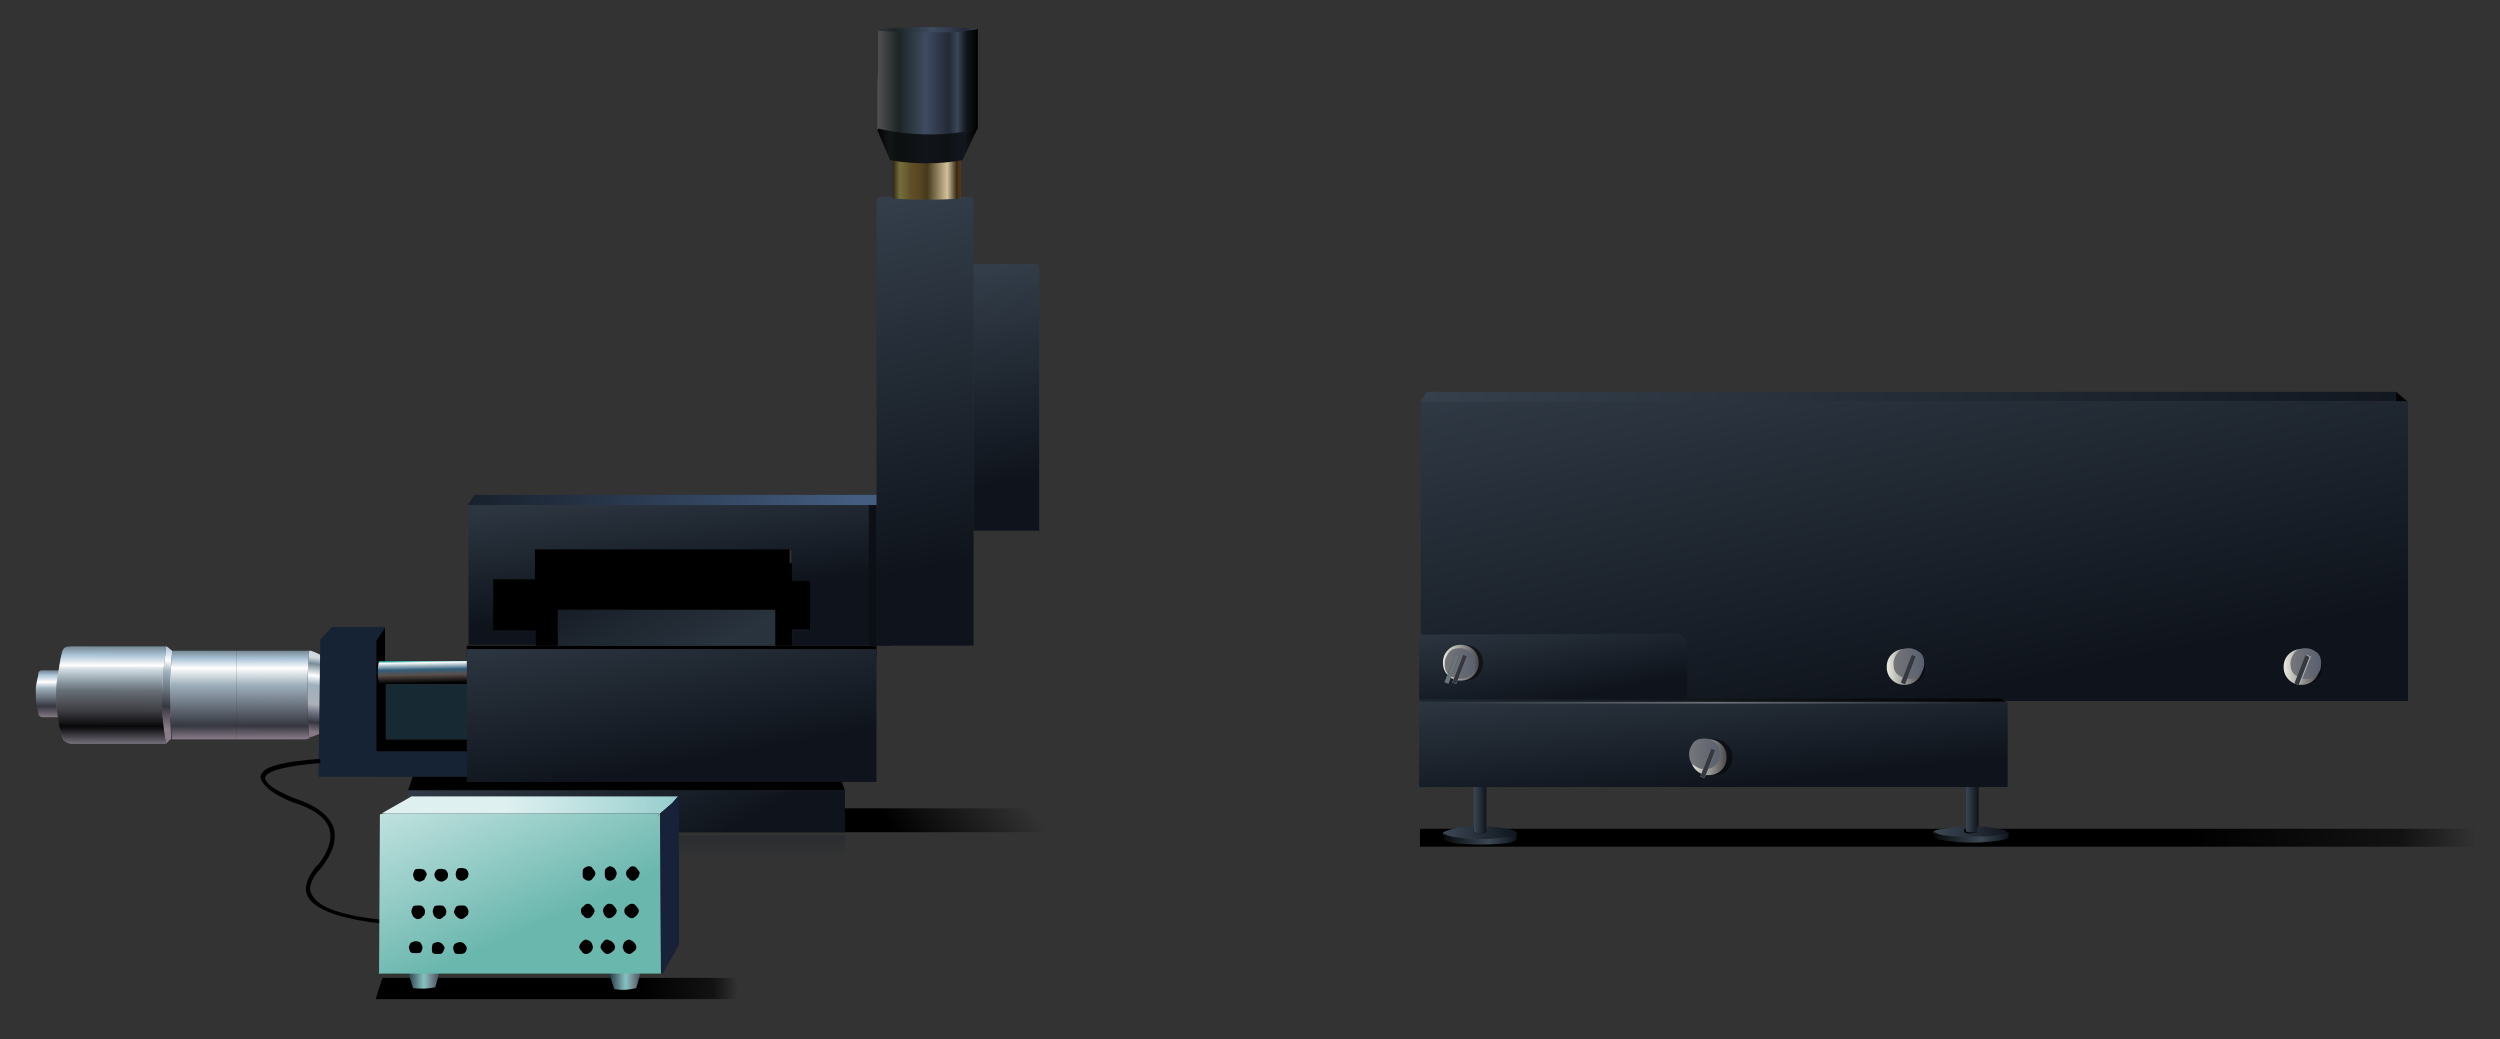<?xml version="1.0" encoding="utf-8"?>
<!-- Generator: Adobe Illustrator 16.0.0, SVG Export Plug-In . SVG Version: 6.00 Build 0)  -->
<!DOCTYPE svg PUBLIC "-//W3C//DTD SVG 1.1//EN" "http://www.w3.org/Graphics/SVG/1.1/DTD/svg11.dtd">
<svg version="1.1" id="Layer_1" xmlns="http://www.w3.org/2000/svg" xmlns:xlink="http://www.w3.org/1999/xlink" x="0px" y="0px"
	 width="293.5px" height="122px" viewBox="0 0 293.5 122" enable-background="new 0 0 293.5 122" xml:space="preserve">
<rect x="0" y="0" width="293.5" height="122" fill="#333333" stroke="none"/>
<g>
	<g>
		<g>
			
				<linearGradient id="SVGID_1_" gradientUnits="userSpaceOnUse" x1="-14.198" y1="112.03" x2="3.281" y2="112.03" gradientTransform="matrix(0.998 -5.721272e-002 0.666 0.964 42.955 -13.329)">
				<stop  offset="0" style="stop-color:#000000"/>
				<stop  offset="1" style="stop-color:#000000;stop-opacity:0"/>
			</linearGradient>
			<path fill-rule="evenodd" clip-rule="evenodd" fill="url(#SVGID_1_)" d="M48.4,95.2c0.1-0.2,0.7-0.3,1.6-0.3h4.4h66.4
				c1.1,0,1.9,0.1,2.5,0.3l4.4,2.2c-0.1,0.2-0.6,0.3-1.5,0.3H53.9h-5.4c-0.9,0-1.3-0.1-1.3-0.3L48.4,95.2z"/>
		</g>
		<g>
			<linearGradient id="SVGID_2_" gradientUnits="userSpaceOnUse" x1="73.503" y1="101.051" x2="73.459" y2="93.551">
				<stop  offset="0" style="stop-color:#1C232C;stop-opacity:0"/>
				<stop  offset="1" style="stop-color:#1C232C"/>
			</linearGradient>
			<rect x="47.8" y="98.1" fill-rule="evenodd" clip-rule="evenodd" fill="url(#SVGID_2_)" width="51.4" height="4.8"/>
		</g>
		<g>
			<path fill-rule="evenodd" clip-rule="evenodd" fill="none" d="M78.6,45.5c0.1-0.2,0.2-0.3,0.4-0.4c2.5-2.4,5.3-4.3,8.2-5.6"/>
		</g>
		<g>
			<g>
				<polygon fill-rule="evenodd" clip-rule="evenodd" points="99.2,92.8 47.9,92.8 49.4,88.4 97.6,88.4 				"/>
				<linearGradient id="SVGID_3_" gradientUnits="userSpaceOnUse" x1="62.788" y1="75.853" x2="77.352" y2="102.034">
					<stop  offset="0" style="stop-color:#3C4855"/>
					<stop  offset="1" style="stop-color:#0F141C"/>
				</linearGradient>
				<rect x="47.9" y="92.8" fill-rule="evenodd" clip-rule="evenodd" fill="url(#SVGID_3_)" width="51.3" height="4.9"/>
			</g>
		</g>
		<g>
			<g>
				
					<linearGradient id="SVGID_4_" gradientUnits="userSpaceOnUse" x1="-47.953" y1="-269.617" x2="-42.403" y2="-269.617" gradientTransform="matrix(1.801802e-004 1 -1 -1.000000e-003 -256.466 126.435)">
					<stop  offset="0" style="stop-color:#758793"/>
					<stop  offset="8.627451e-002" style="stop-color:#A8C1D5"/>
					<stop  offset="0.243" style="stop-color:#FFFFFF"/>
					<stop  offset="0.369" style="stop-color:#9FB1BD"/>
					<stop  offset="0.753" style="stop-color:#363741"/>
					<stop  offset="1" style="stop-color:#8A7D89"/>
				</linearGradient>
				<path fill-rule="evenodd" clip-rule="evenodd" fill="url(#SVGID_4_)" d="M4.5,79.2c0-0.1,0-0.1,0-0.2c0.1-0.2,0.2-0.3,0.4-0.3
					h17.3v5.5H5c-0.3,0-0.5-0.2-0.5-0.5c0-0.2-0.1-0.4-0.2-0.7c-0.1-0.7-0.1-1.5-0.1-2.3C4.3,80.1,4.4,79.6,4.5,79.2z"/>
			</g>
			<g>
				<g>
					<g>
						
							<linearGradient id="SVGID_5_" gradientUnits="userSpaceOnUse" x1="-67.763" y1="-288.19" x2="-57.123" y2="-288.19" gradientTransform="matrix(-8.693378e-002 0.996 -0.997 -7.479550e-002 -272.971 120.913)">
							<stop  offset="0" style="stop-color:#758793"/>
							<stop  offset="8.627451e-002" style="stop-color:#A8C1D5"/>
							<stop  offset="0.243" style="stop-color:#FFFFFF"/>
							<stop  offset="0.369" style="stop-color:#9FB1BD"/>
							<stop  offset="0.753" style="stop-color:#363741"/>
							<stop  offset="1" style="stop-color:#8A7D89"/>
						</linearGradient>
						<path fill-rule="evenodd" clip-rule="evenodd" fill="url(#SVGID_5_)" d="M20.1,86.8H20l-0.5,0.5c-0.1-0.4-0.1-0.8-0.2-1.1
							c-0.4-2.7-0.4-5.8,0.1-9.3c0-0.3,0-0.6,0.1-1h0.1l0.6,0.5v0.2C19.9,80,19.9,83.4,20.1,86.8z"/>
						
							<linearGradient id="SVGID_6_" gradientUnits="userSpaceOnUse" x1="-50.331" y1="-280.323" x2="-39.906" y2="-280.323" gradientTransform="matrix(9.592326e-005 1 -1 -1.000000e-003 -256.482 126.435)">
							<stop  offset="0" style="stop-color:#758793"/>
							<stop  offset="8.627451e-002" style="stop-color:#A8C1D5"/>
							<stop  offset="0.196" style="stop-color:#FFFFFF"/>
							<stop  offset="0.384" style="stop-color:#9FB1BD"/>
							<stop  offset="0.847" style="stop-color:#363741"/>
							<stop  offset="1" style="stop-color:#8A7D89"/>
						</linearGradient>
						<path fill-rule="evenodd" clip-rule="evenodd" fill="url(#SVGID_6_)" d="M27.8,76.4v10.4h-7.6c-0.3-3.4-0.3-6.8,0-10.2v-0.2
							H27.8z"/>
						
							<linearGradient id="SVGID_7_" gradientUnits="userSpaceOnUse" x1="-75.548" y1="-306.21" x2="-66.812" y2="-306.21" gradientTransform="matrix(-9.156772e-002 0.996 -0.994 -0.111 -273.649 118.516)">
							<stop  offset="0" style="stop-color:#D1D9DF"/>
							<stop  offset="8.627451e-002" style="stop-color:#798C99"/>
							<stop  offset="0.243" style="stop-color:#FFFFFF"/>
							<stop  offset="0.369" style="stop-color:#9FB1BD"/>
							<stop  offset="0.627" style="stop-color:#ACB0B9"/>
							<stop  offset="0.753" style="stop-color:#696B7C"/>
							<stop  offset="0.871" style="stop-color:#363741"/>
							<stop  offset="1" style="stop-color:#857985"/>
						</linearGradient>
						<path fill-rule="evenodd" clip-rule="evenodd" fill="url(#SVGID_7_)" d="M36.3,76.4h0.2c0.6,0.2,1,0.4,1.3,0.6
							c0.1,0,0.1,0.1,0.2,0.1h0c0.1,0.1,0.2,0.1,0.3,0.1c-0.2,3-0.2,5.8,0,8.5c-0.6,0.4-1.3,0.7-2,0.9C36,83.3,36,79.9,36.3,76.4z"
							/>
						
							<linearGradient id="SVGID_8_" gradientUnits="userSpaceOnUse" x1="-50.334" y1="-290.886" x2="-39.908" y2="-290.886" gradientTransform="matrix(9.592326e-005 1 -1 -1.000000e-003 -256.482 126.435)">
							<stop  offset="0" style="stop-color:#758793"/>
							<stop  offset="8.627451e-002" style="stop-color:#A8C1D5"/>
							<stop  offset="0.196" style="stop-color:#FFFFFF"/>
							<stop  offset="0.384" style="stop-color:#9FB1BD"/>
							<stop  offset="0.847" style="stop-color:#363741"/>
							<stop  offset="1" style="stop-color:#8A7D89"/>
						</linearGradient>
						<path fill-rule="evenodd" clip-rule="evenodd" fill="url(#SVGID_8_)" d="M36.3,76.4c-0.3,3.6-0.3,7,0,10.3
							c-0.3,0.1-0.5,0.1-0.8,0.1h-3V76.4H36.3z"/>
						
							<linearGradient id="SVGID_9_" gradientUnits="userSpaceOnUse" x1="-50.33" y1="-286.611" x2="-39.905" y2="-286.611" gradientTransform="matrix(9.592326e-005 1 -1 -1.000000e-003 -256.482 126.435)">
							<stop  offset="0" style="stop-color:#758793"/>
							<stop  offset="8.627451e-002" style="stop-color:#A8C1D5"/>
							<stop  offset="0.196" style="stop-color:#FFFFFF"/>
							<stop  offset="0.384" style="stop-color:#9FB1BD"/>
							<stop  offset="0.847" style="stop-color:#363741"/>
							<stop  offset="1" style="stop-color:#8A7D89"/>
						</linearGradient>
						<rect x="27.8" y="76.4" fill-rule="evenodd" clip-rule="evenodd" fill="url(#SVGID_9_)" width="4.8" height="10.4"/>
						
							<linearGradient id="SVGID_10_" gradientUnits="userSpaceOnUse" x1="-50.81" y1="-269.513" x2="-39.41" y2="-269.513" gradientTransform="matrix(8.771930e-005 1 -1 -1.000000e-003 -256.483 126.435)">
							<stop  offset="0" style="stop-color:#758793"/>
							<stop  offset="8.627451e-002" style="stop-color:#A8C1D5"/>
							<stop  offset="0.196" style="stop-color:#FFFFFF"/>
							<stop  offset="0.384" style="stop-color:#9FB1BD"/>
							<stop  offset="0.847" style="stop-color:#363741"/>
							<stop  offset="1" style="stop-color:#8A7D89"/>
						</linearGradient>
						<path fill-rule="evenodd" clip-rule="evenodd" fill="url(#SVGID_10_)" d="M19.5,75.9c-0.1,0.3-0.1,0.6-0.1,1
							c-0.5,3.5-0.5,6.6-0.1,9.3c0,0.4,0.1,0.8,0.2,1.1H8.4c-0.4,0-0.8-0.2-1-0.5C7.2,86.2,7,85.6,6.9,85l-0.1-0.8
							c-0.3-1.7-0.3-3.4,0-5c0.2-1.1,0.3-1.9,0.5-2.5c0-0.5,0.3-0.8,0.8-0.8H19.5z"/>
					</g>
				</g>
				<g>
					
						<linearGradient id="SVGID_11_" gradientUnits="userSpaceOnUse" x1="-50.81" y1="-269.513" x2="-39.41" y2="-269.513" gradientTransform="matrix(8.771930e-005 1 -1 -1.000000e-003 -256.483 126.435)">
						<stop  offset="0" style="stop-color:#758793;stop-opacity:0.78"/>
						<stop  offset="8.627451e-002" style="stop-color:#A8C1D5;stop-opacity:0.753"/>
						<stop  offset="0.196" style="stop-color:#FFFFFF;stop-opacity:0.682"/>
						<stop  offset="0.251" style="stop-color:#9FB1BD;stop-opacity:0.361"/>
						<stop  offset="0.455" style="stop-color:#54585D;stop-opacity:0.667"/>
						<stop  offset="0.659" style="stop-color:#343134;stop-opacity:0.761"/>
						<stop  offset="0.824" style="stop-color:#000000;stop-opacity:0.871"/>
						<stop  offset="1" style="stop-color:#726D78;stop-opacity:0.973"/>
					</linearGradient>
					<path fill-rule="evenodd" clip-rule="evenodd" fill="url(#SVGID_11_)" d="M8.3,75.9h11.2c-0.1,0.3-0.1,0.6-0.1,1
						c-0.5,3.5-0.5,6.6-0.1,9.3c0,0.4,0.1,0.8,0.2,1.1H8.4c-0.6,0-0.9-0.3-1-0.8C7.2,86.1,7,85.6,6.9,85l-0.1-0.8
						c-0.3-1.7-0.3-3.4,0-5C7,78,7.1,77.1,7.3,76.5h1V75.9z"/>
				</g>
			</g>
		</g>
		<g>
			<g>
				<g>
					<path fill-rule="evenodd" clip-rule="evenodd" fill="#162334" d="M45.3,73.6l-1,1.5v3c0,4.8,0,8.1,0,10h12.6v3.1H37.4l0.2-16.1
						l1.4-1.5H45.3z"/>
					<path fill-rule="evenodd" clip-rule="evenodd" d="M45.3,80.3v6.5h11.6v1.4H44.2c0-1.9,0-5.2,0-10v-3l1-1.5h0V80.3z"/>
					<rect x="45.3" y="80.3" fill-rule="evenodd" clip-rule="evenodd" fill="#172933" width="11.6" height="6.5"/>
				</g>
			</g>
			<g>
				
					<linearGradient id="SVGID_12_" gradientUnits="userSpaceOnUse" x1="-44.642" y1="-304.506" x2="-42.017" y2="-304.506" gradientTransform="matrix(1.792427e-002 1 -1 1.792427e-002 -253.057 127.634)">
					<stop  offset="0" style="stop-color:#018786"/>
					<stop  offset="8.627451e-002" style="stop-color:#FCFFFF"/>
					<stop  offset="0.4" style="stop-color:#315E7B"/>
					<stop  offset="0.635" style="stop-color:#5A4F4B"/>
					<stop  offset="1" style="stop-color:#000000"/>
				</linearGradient>
				<path fill-rule="evenodd" clip-rule="evenodd" fill="url(#SVGID_12_)" d="M44.5,77.6h12.4v2.7H44.5
					C44.3,79.3,44.3,78.4,44.5,77.6z"/>
			</g>
		</g>
		<g>
			<g>
				<rect x="54.8" y="75.8" fill-rule="evenodd" clip-rule="evenodd" width="48.1" height="1.3"/>
			</g>
			<g>
				
					<linearGradient id="SVGID_13_" gradientUnits="userSpaceOnUse" x1="-18.212" y1="-301.403" x2="9.436" y2="-301.403" gradientTransform="matrix(0.194 0.981 -0.984 0.18 -218.383 134.605)">
					<stop  offset="0" style="stop-color:#3C4855"/>
					<stop  offset="1" style="stop-color:#0F141C"/>
				</linearGradient>
				<rect x="54.8" y="76.2" fill-rule="evenodd" clip-rule="evenodd" fill="url(#SVGID_13_)" width="48.1" height="15.6"/>
			</g>
		</g>
		<g>
			<g>
				<linearGradient id="SVGID_14_" gradientUnits="userSpaceOnUse" x1="-26.6" y1="58.7" x2="100.5" y2="58.7">
					<stop  offset="0" style="stop-color:#000000"/>
					<stop  offset="0.455" style="stop-color:#000000"/>
					<stop  offset="1" style="stop-color:#445D80"/>
				</linearGradient>
				<path fill-rule="evenodd" clip-rule="evenodd" fill="url(#SVGID_14_)" d="M104.6,59.3h-0.1H54.9l0.8-1.2h0.1h2.2h39.8h1.1h1.3
					h0.7h0.7h1.9h0.6h0h0.1C104.2,58.4,104.4,58.8,104.6,59.3z"/>
				<linearGradient id="SVGID_15_" gradientUnits="userSpaceOnUse" x1="77.36" y1="49.872" x2="80.1" y2="70.142">
					<stop  offset="0" style="stop-color:#3C4855"/>
					<stop  offset="1" style="stop-color:#0F141C"/>
				</linearGradient>
				<path fill-rule="evenodd" clip-rule="evenodd" fill="url(#SVGID_15_)" d="M104.6,59.3v16.5H93v-1.9h2V74h0.1v-5.7H93v-2.1h-0.1
					v-1.6H62.9V68H58v5.8c0,0.1,0,0.1,0.1,0.1h4.9c0,0.6,0,1.3,0,1.8h-8v-1.7V59.3h49.6H104.6z"/>
				<path fill-rule="evenodd" clip-rule="evenodd" d="M93,75.8h-2c0-0.4,0-0.9,0-1.3v-2.9H65.5v4.2h-2.6c0-0.6,0-1.2,0-1.8H58
					c-0.1,0-0.1,0-0.1-0.1V68h4.9v-3.5h29.9v1.6H93v2.1h2.1V74H95v-0.1h-2V75.8z"/>
				<linearGradient id="SVGID_16_" gradientUnits="userSpaceOnUse" x1="80.346" y1="77.76" x2="72.39" y2="62.163">
					<stop  offset="0" style="stop-color:#29333D"/>
					<stop  offset="1" style="stop-color:#0F141C"/>
				</linearGradient>
				<path fill-rule="evenodd" clip-rule="evenodd" fill="url(#SVGID_16_)" d="M91,75.8H65.5v-4.2H91v2.9C91,74.9,91,75.4,91,75.8z"
					/>
				<line fill-rule="evenodd" clip-rule="evenodd" fill="none" x1="54.9" y1="74.1" x2="54.4" y2="74.1"/>
				<line fill-rule="evenodd" clip-rule="evenodd" fill="none" x1="104.5" y1="59.3" x2="104.6" y2="59.3"/>
			</g>
		</g>
		<g>
			<rect x="102" y="59.3" fill-rule="evenodd" clip-rule="evenodd" fill="#0C1016" width="0.9" height="16.6"/>
		</g>
		<g>
			<g>
				
					<linearGradient id="SVGID_17_" gradientUnits="userSpaceOnUse" x1="-52.881" y1="-323.705" x2="0.578" y2="-323.705" gradientTransform="matrix(0.267 0.964 -0.98 0.21 -204.121 133.214)">
					<stop  offset="0" style="stop-color:#3C4855"/>
					<stop  offset="1" style="stop-color:#0F141C"/>
				</linearGradient>
				<polygon fill-rule="evenodd" clip-rule="evenodd" fill="url(#SVGID_17_)" points="103.2,23.1 114.1,23.1 114.3,23.5 114.3,75.8 
					102.9,75.8 102.9,23.5 				"/>
			</g>
			<g>
				
					<linearGradient id="SVGID_18_" gradientUnits="userSpaceOnUse" x1="-44.688" y1="-327.991" x2="-12.693" y2="-327.991" gradientTransform="matrix(0.295 0.956 -0.988 0.189 -199.329 130.255)">
					<stop  offset="0" style="stop-color:#3C4855"/>
					<stop  offset="1" style="stop-color:#0F141C"/>
				</linearGradient>
				<polygon fill-rule="evenodd" clip-rule="evenodd" fill="url(#SVGID_18_)" points="122,62.3 114.3,62.3 114.3,31 121.8,31 
					122,31.3 				"/>
			</g>
		</g>
		<g>
			<g>
				<linearGradient id="SVGID_19_" gradientUnits="userSpaceOnUse" x1="104.838" y1="20.737" x2="112.763" y2="20.737">
					<stop  offset="0" style="stop-color:#2E2816"/>
					<stop  offset="9.803922e-002" style="stop-color:#756D39"/>
					<stop  offset="0.212" style="stop-color:#675C2F"/>
					<stop  offset="0.259" style="stop-color:#614F27"/>
					<stop  offset="0.408" style="stop-color:#554622"/>
					<stop  offset="0.506" style="stop-color:#45391C"/>
					<stop  offset="0.804" style="stop-color:#D2C098"/>
					<stop  offset="0.941" style="stop-color:#352C16"/>
					<stop  offset="1" style="stop-color:#5C3816"/>
				</linearGradient>
				<path fill-rule="evenodd" clip-rule="evenodd" fill="url(#SVGID_19_)" d="M112.8,23.3c-2.7,0.2-5.4,0.2-8,0v-5.1h8V23.3z"/>
			</g>
			<g>
				<g>
					<linearGradient id="SVGID_20_" gradientUnits="userSpaceOnUse" x1="103.037" y1="9.562" x2="114.762" y2="9.562">
						<stop  offset="0" style="stop-color:#515151"/>
						<stop  offset="0.212" style="stop-color:#1C2524"/>
						<stop  offset="0.478" style="stop-color:#3F4B61"/>
						<stop  offset="0.714" style="stop-color:#232A36"/>
						<stop  offset="0.8" style="stop-color:#394657"/>
						<stop  offset="0.886" style="stop-color:#13161D"/>
						<stop  offset="1" style="stop-color:#000000"/>
					</linearGradient>
					<path fill-rule="evenodd" clip-rule="evenodd" fill="url(#SVGID_20_)" d="M114.8,3.4v4.1V8V15l0,0.2c-3.7,0.8-7.6,0.8-11.6,0
						H103v-1.1V10l0.1-2V7.5V3.4c0,0,0.1,0,0.2,0.1c0.2,0.1,0.7,0.1,1.5,0.1c1.2,0.1,2.6,0.1,4.3,0.1c1.6,0,3,0,4.1-0.1
						C113.9,3.5,114.5,3.4,114.8,3.4z"/>
					
						<linearGradient id="SVGID_21_" gradientUnits="userSpaceOnUse" x1="37.26" y1="140.275" x2="52.232" y2="140.275" gradientTransform="matrix(0.875 -0.484 0.46 0.889 5.926 -99.972)">
						<stop  offset="0" style="stop-color:#000000"/>
						<stop  offset="0.129" style="stop-color:#2C2F34"/>
						<stop  offset="0.212" style="stop-color:#1C2524"/>
						<stop  offset="0.478" style="stop-color:#3F4B61"/>
						<stop  offset="0.714" style="stop-color:#232A36"/>
						<stop  offset="0.8" style="stop-color:#394657"/>
						<stop  offset="0.886" style="stop-color:#13161D"/>
						<stop  offset="1" style="stop-color:#000000"/>
					</linearGradient>
					<path fill-rule="evenodd" clip-rule="evenodd" fill="url(#SVGID_21_)" d="M103.1,3.4c4.4-0.3,8.3-0.3,11.7,0
						c-0.3,0.1-0.8,0.1-1.7,0.3c-1.1,0.1-2.5,0.1-4.1,0.1c-1.7,0-3.1,0-4.3-0.1c-0.8,0-1.3-0.1-1.5-0.1
						C103.2,3.4,103.1,3.4,103.1,3.4z"/>
					<linearGradient id="SVGID_22_" gradientUnits="userSpaceOnUse" x1="102.963" y1="17.225" x2="114.638" y2="17.225">
						<stop  offset="0" style="stop-color:#000000"/>
						<stop  offset="0.129" style="stop-color:#131517"/>
						<stop  offset="0.212" style="stop-color:#0B0F0E"/>
						<stop  offset="0.478" style="stop-color:#11151A"/>
						<stop  offset="0.714" style="stop-color:#0E1114"/>
						<stop  offset="0.8" style="stop-color:#11151A"/>
						<stop  offset="0.886" style="stop-color:#13161D"/>
						<stop  offset="1" style="stop-color:#000000"/>
					</linearGradient>
					<path fill-rule="evenodd" clip-rule="evenodd" fill="url(#SVGID_22_)" d="M114.7,15.2l-1.7,3.6c-2.8,0.5-5.7,0.5-8.5,0
						l-1.5-3.5l0.1-0.2C107.1,16,111,16,114.7,15.2z"/>
				</g>
			</g>
		</g>
	</g>
	<g>
		<g>
			<linearGradient id="SVGID_23_" gradientUnits="userSpaceOnUse" x1="75.225" y1="116.05" x2="86.475" y2="116.05">
				<stop  offset="0" style="stop-color:#000000"/>
				<stop  offset="0.757" style="stop-color:#000000;stop-opacity:0.643"/>
				<stop  offset="1" style="stop-color:#000000;stop-opacity:4.705882e-002"/>
			</linearGradient>
			<polygon fill-rule="evenodd" clip-rule="evenodd" fill="url(#SVGID_23_)" points="44.9,114.8 86.5,114.8 86.5,117.3 44.1,117.3 
							"/>
		</g>
		<g>
			<g>
				<linearGradient id="SVGID_24_" gradientUnits="userSpaceOnUse" x1="47.913" y1="114.89" x2="51.588" y2="114.89">
					<stop  offset="0" style="stop-color:#283E4B"/>
					<stop  offset="0.369" style="stop-color:#739EA2"/>
					<stop  offset="0.502" style="stop-color:#80C4C2"/>
					<stop  offset="0.596" style="stop-color:#84ABAE"/>
					<stop  offset="1" style="stop-color:#494B58"/>
				</linearGradient>
				<path fill-rule="evenodd" clip-rule="evenodd" fill="url(#SVGID_24_)" d="M47.8,113.8h3.9l-0.6,2.1c-0.9,0.2-1.7,0.2-2.6,0.1
					L47.8,113.8z"/>
				<linearGradient id="SVGID_25_" gradientUnits="userSpaceOnUse" x1="71.612" y1="115.052" x2="75.287" y2="115.052">
					<stop  offset="0" style="stop-color:#283E4B"/>
					<stop  offset="0.369" style="stop-color:#739EA2"/>
					<stop  offset="0.502" style="stop-color:#80C4C2"/>
					<stop  offset="0.596" style="stop-color:#84ABAE"/>
					<stop  offset="1" style="stop-color:#494B58"/>
				</linearGradient>
				<path fill-rule="evenodd" clip-rule="evenodd" fill="url(#SVGID_25_)" d="M71.4,113.9h3.9l-0.6,2.1c-0.8,0.2-1.7,0.3-2.6,0.1
					L71.4,113.9z"/>
			</g>
		</g>
		<g>
			<path fill-rule="evenodd" clip-rule="evenodd" d="M37.6,89.6c0,0-0.1,0-0.2,0c-3.6,0.3-5.7,0.8-6.2,1.5c-0.2,0.3,0,0.6,0.4,1
				c0.5,0.5,1.5,1,2.9,1.6c2.5,0.8,4,1.9,4.6,3.3c0.5,1.3,0.1,3-1.4,4.9c-0.9,0.9-1.3,1.8-1.3,2.5c0.1,0.7,0.6,1.3,1.5,1.9
				c2,1.1,5.8,1.8,11.6,2c0,0,0.1,0.1,0.1,0.2c0.1,0,0.1,0,0.1,0.1c0,0.1,0,0.1-0.1,0.1c-0.1,0.1-0.1,0.1-0.1,0.1
				c-5.9-0.3-9.8-1-11.9-2.2c-1.1-0.6-1.6-1.3-1.7-2.1c0-0.9,0.4-1.8,1.3-2.9h0.1c1.3-1.7,1.8-3.2,1.3-4.5c-0.5-1.2-1.9-2.2-4.2-2.9
				c-1.5-0.6-2.5-1.2-3.1-1.8c-0.7-0.7-0.9-1.2-0.5-1.7c0.5-0.8,2.8-1.3,6.6-1.6c0.1,0,0.1,0,0.2,0c0,0,0,0,0,0.1
				C37.6,89.5,37.6,89.5,37.6,89.6z"/>
		</g>
		<g>
			<g>
				<linearGradient id="SVGID_26_" gradientUnits="userSpaceOnUse" x1="52.062" y1="84.773" x2="62.75" y2="108.743">
					<stop  offset="0" style="stop-color:#DEF0F0"/>
					<stop  offset="1" style="stop-color:#6AB7AE"/>
				</linearGradient>
				<polygon fill-rule="evenodd" clip-rule="evenodd" fill="url(#SVGID_26_)" points="77.5,95.5 77.6,114.3 44.5,114.3 44.6,95.7 
					44.6,95.6 45.3,95.5 45.6,95.5 77.4,95.5 77.4,95.5 77.2,95.9 				"/>
				<linearGradient id="SVGID_27_" gradientUnits="userSpaceOnUse" x1="59.45" y1="94.7" x2="79.55" y2="94.7">
					<stop  offset="0" style="stop-color:#DEF0F0"/>
					<stop  offset="1" style="stop-color:#97CECD"/>
				</linearGradient>
				<polygon fill-rule="evenodd" clip-rule="evenodd" fill="url(#SVGID_27_)" points="79.6,93.5 78.9,94.3 77.5,95.5 77.2,95.9 
					77.4,95.5 77.4,95.5 45.6,95.5 45.3,95.5 45.5,95.5 44.8,95.5 48.3,93.5 69.4,93.5 				"/>
				<polygon fill-rule="evenodd" clip-rule="evenodd" fill="#172238" points="77.6,114.3 77.5,95.5 78.9,94.3 79.6,93.5 79.7,93.5 
					79.7,94.3 79.7,94.4 79.7,111 77.8,114.3 				"/>
			</g>
		</g>
		<g>
			<path fill-rule="evenodd" clip-rule="evenodd" d="M49.8,103.3c-0.2,0.1-0.4,0.2-0.5,0.2c-0.2,0-0.4-0.1-0.6-0.2
				c-0.1-0.2-0.2-0.4-0.2-0.6c0-0.2,0.1-0.4,0.2-0.6c0.2-0.1,0.4-0.1,0.6-0.1c0.2,0,0.4,0.1,0.5,0.1c0.2,0.2,0.3,0.4,0.3,0.6
				C50,102.9,49.9,103.1,49.8,103.3z M51.8,103.5c-0.2,0-0.4-0.1-0.5-0.2c-0.2-0.2-0.3-0.4-0.3-0.6c0-0.2,0.1-0.4,0.3-0.6
				c0.2-0.1,0.3-0.1,0.5-0.1c0.2,0,0.4,0.1,0.5,0.1c0.2,0.2,0.3,0.4,0.3,0.6c0,0.3-0.1,0.5-0.3,0.6C52.2,103.4,52,103.5,51.8,103.5z
				 M53.5,102.6c0-0.2,0.1-0.4,0.2-0.6c0.2-0.1,0.4-0.1,0.5-0.1c0.2,0,0.4,0.1,0.5,0.1c0.2,0.2,0.3,0.4,0.3,0.6
				c0,0.3-0.1,0.5-0.3,0.6c-0.1,0.1-0.3,0.2-0.5,0.2c-0.2,0-0.4-0.1-0.5-0.2C53.6,103.1,53.5,102.9,53.5,102.6z M53.6,106.4
				c0.2-0.1,0.4-0.1,0.6-0.1c0.2,0,0.4,0,0.5,0.1c0.2,0.2,0.3,0.4,0.3,0.6c0,0.3-0.1,0.5-0.3,0.6c-0.2,0.2-0.4,0.3-0.5,0.3
				c-0.2,0-0.4-0.1-0.6-0.3c-0.2-0.2-0.3-0.4-0.3-0.6C53.4,106.8,53.4,106.6,53.6,106.4z M51.6,106.3c0.2,0,0.4,0,0.5,0.1
				c0.2,0.2,0.3,0.4,0.3,0.6c0,0.3-0.1,0.5-0.3,0.6c-0.2,0.2-0.4,0.3-0.5,0.3c-0.2,0-0.4-0.1-0.6-0.3c-0.1-0.2-0.2-0.4-0.2-0.6
				c0-0.2,0.1-0.4,0.2-0.6C51.2,106.3,51.4,106.3,51.6,106.3z M53.4,111.9c-0.1-0.2-0.2-0.4-0.2-0.6c0-0.2,0.1-0.4,0.2-0.5
				c0.2-0.1,0.4-0.2,0.6-0.2c0.2,0,0.4,0.1,0.5,0.2c0.2,0.2,0.3,0.4,0.3,0.5c0,0.2-0.1,0.5-0.3,0.6c-0.2,0.1-0.4,0.1-0.5,0.1
				C53.7,112,53.5,112,53.4,111.9z M51.9,111.9c-0.1,0.1-0.3,0.1-0.5,0.1c-0.2,0-0.4,0-0.6-0.1c-0.1-0.2-0.1-0.4-0.1-0.6
				c0-0.2,0.1-0.4,0.1-0.5c0.2-0.1,0.4-0.2,0.6-0.2c0.2,0,0.4,0.1,0.5,0.2c0.2,0.2,0.3,0.4,0.3,0.5
				C52.1,111.5,52.1,111.7,51.9,111.9z M48.5,106.4c0.2-0.1,0.4-0.1,0.5-0.1c0.3,0,0.5,0,0.6,0.1c0.2,0.2,0.3,0.4,0.3,0.6
				c0,0.3-0.1,0.5-0.3,0.6c-0.1,0.2-0.3,0.3-0.6,0.3c-0.1,0-0.3-0.1-0.5-0.3c-0.1-0.2-0.2-0.4-0.2-0.6
				C48.3,106.8,48.4,106.6,48.5,106.4z M48.2,110.7c0.2-0.1,0.4-0.2,0.6-0.2c0.3,0,0.5,0.1,0.6,0.2c0.1,0.2,0.2,0.4,0.2,0.5
				c0,0.2-0.1,0.5-0.2,0.6c-0.1,0.1-0.3,0.1-0.6,0.1c-0.2,0-0.4,0-0.6-0.1c-0.1-0.2-0.2-0.4-0.2-0.6C48,111.1,48.1,110.9,48.2,110.7
				z M68.5,103.1c-0.1-0.1-0.1-0.3-0.1-0.6c0-0.2,0-0.4,0.1-0.5c0.2-0.2,0.4-0.3,0.6-0.3c0.3,0,0.4,0.1,0.5,0.3
				c0.2,0.2,0.3,0.4,0.3,0.5c0,0.2-0.1,0.4-0.3,0.6c-0.1,0.2-0.3,0.3-0.5,0.3C68.9,103.4,68.7,103.3,68.5,103.1z M71,102.5
				c0-0.2,0-0.4,0.1-0.5c0.2-0.2,0.4-0.3,0.5-0.3c0.2,0,0.4,0.1,0.6,0.3c0.1,0.2,0.2,0.4,0.2,0.5c0,0.2-0.1,0.4-0.2,0.6
				c-0.2,0.2-0.4,0.3-0.6,0.3c-0.2,0-0.4-0.1-0.5-0.3C71,103,71,102.8,71,102.5z M74.8,103.1c-0.2,0.2-0.3,0.3-0.5,0.3
				c-0.2,0-0.4-0.1-0.5-0.3c-0.2-0.1-0.3-0.3-0.3-0.6c0-0.2,0.1-0.4,0.3-0.5c0.1-0.2,0.3-0.3,0.5-0.3c0.2,0,0.4,0.1,0.5,0.3
				c0.2,0.2,0.3,0.4,0.3,0.5C75,102.8,75,103,74.8,103.1z M73.3,106.9c0-0.2,0.1-0.4,0.3-0.5c0.2-0.2,0.4-0.3,0.6-0.3
				c0.2,0,0.4,0.1,0.5,0.3c0.2,0.2,0.3,0.4,0.3,0.5c0,0.2-0.1,0.4-0.3,0.6c-0.2,0.2-0.4,0.3-0.5,0.3c-0.2,0-0.4-0.1-0.6-0.3
				C73.3,107.3,73.3,107.1,73.3,106.9z M70.8,106.9c0-0.2,0.1-0.4,0.2-0.5c0.2-0.2,0.3-0.3,0.5-0.3c0.3,0,0.5,0.1,0.6,0.3
				c0.2,0.2,0.3,0.4,0.3,0.5c0,0.2-0.1,0.4-0.3,0.6c-0.2,0.2-0.4,0.3-0.6,0.3c-0.2,0-0.3-0.1-0.5-0.3
				C70.9,107.3,70.8,107.1,70.8,106.9z M71.9,110.6c0.2,0.2,0.3,0.4,0.3,0.6c0,0.2-0.1,0.4-0.3,0.5c-0.2,0.2-0.4,0.3-0.6,0.3
				c-0.2,0-0.3-0.1-0.5-0.3c-0.2-0.2-0.3-0.4-0.3-0.5c0-0.2,0.1-0.4,0.3-0.6c0.1-0.2,0.3-0.3,0.5-0.3
				C71.5,110.4,71.7,110.4,71.9,110.6z M74.4,110.6c0.2,0.2,0.3,0.4,0.3,0.6c0,0.2-0.1,0.4-0.3,0.5c-0.2,0.2-0.4,0.3-0.5,0.3
				c-0.2,0-0.4-0.1-0.6-0.3c-0.1-0.2-0.2-0.4-0.2-0.5c0-0.2,0.1-0.4,0.2-0.6c0.2-0.2,0.4-0.3,0.6-0.3
				C74,110.4,74.2,110.4,74.4,110.6z M69.5,106.4c0.2,0.2,0.3,0.4,0.3,0.5c0,0.2-0.1,0.4-0.3,0.6c-0.1,0.2-0.3,0.3-0.5,0.3
				c-0.2,0-0.4-0.1-0.5-0.3c-0.2-0.1-0.3-0.3-0.3-0.6c0-0.2,0.1-0.4,0.3-0.5c0.2-0.2,0.3-0.3,0.5-0.3
				C69.2,106.1,69.4,106.2,69.5,106.4z M69.4,110.6c0.1,0.2,0.2,0.4,0.2,0.6c0,0.2-0.1,0.4-0.2,0.5c-0.2,0.2-0.4,0.3-0.6,0.3
				c-0.2,0-0.4-0.1-0.5-0.3c-0.2-0.2-0.3-0.4-0.3-0.5c0-0.2,0.1-0.4,0.3-0.6c0.2-0.2,0.3-0.3,0.5-0.3
				C69,110.4,69.2,110.4,69.4,110.6z"/>
		</g>
	</g>
	<g>
		<g>
			<radialGradient id="SVGID_28_" cx="180.6" cy="74.6" r="12.113" gradientUnits="userSpaceOnUse">
				<stop  offset="0" style="stop-color:#FFFFFF;stop-opacity:0.329"/>
				<stop  offset="1" style="stop-color:#FFFFFF;stop-opacity:0"/>
			</radialGradient>
			<path fill-rule="evenodd" clip-rule="evenodd" fill="url(#SVGID_28_)" d="M192.7,74.5c0,0,0.1,0,0.1,0v0.1c0,0.1,0,0.1,0,0.1
				c-0.1,0.1-0.1,0.1-0.1,0.1h-24.2c0,0-0.1,0-0.2-0.1c0,0,0-0.1,0-0.1v-0.1c0.1,0,0.1,0,0.2,0H192.7z"/>
			<line fill-rule="evenodd" clip-rule="evenodd" fill="none" x1="167.7" y1="74.3" x2="196.3" y2="74.3"/>
			<line fill-rule="evenodd" clip-rule="evenodd" fill="none" x1="167.3" y1="82.4" x2="235" y2="82.4"/>
		</g>
		<g>
			<linearGradient id="SVGID_29_" gradientUnits="userSpaceOnUse" x1="256.713" y1="98.3" x2="289.988" y2="98.3">
				<stop  offset="0" style="stop-color:#000000"/>
				<stop  offset="0.757" style="stop-color:#000000;stop-opacity:0.643"/>
				<stop  offset="1" style="stop-color:#000000;stop-opacity:4.705882e-002"/>
			</linearGradient>
			<rect x="166.7" y="97.3" fill-rule="evenodd" clip-rule="evenodd" fill="url(#SVGID_29_)" width="123.8" height="2.1"/>
		</g>
		<g>
			<g>
				<linearGradient id="SVGID_30_" gradientUnits="userSpaceOnUse" x1="230.75" y1="94.137" x2="232.25" y2="94.137">
					<stop  offset="0" style="stop-color:#3C4855"/>
					<stop  offset="1" style="stop-color:#0F141C"/>
				</linearGradient>
				<path fill-rule="evenodd" clip-rule="evenodd" fill="url(#SVGID_30_)" d="M232.3,96.9v0.7c-0.5,0.2-1,0.2-1.5,0v-0.7v-6.3h1.5
					V96.9z"/>
				<linearGradient id="SVGID_31_" gradientUnits="userSpaceOnUse" x1="227.15" y1="97.575" x2="235.85" y2="97.575">
					<stop  offset="0" style="stop-color:#3C4855"/>
					<stop  offset="1" style="stop-color:#0F141C"/>
				</linearGradient>
				<path fill-rule="evenodd" clip-rule="evenodd" fill="url(#SVGID_31_)" d="M235.8,97.7c-0.1,0.1-0.1,0.1-0.1,0.1
					c-0.1,0.1-0.2,0.1-0.3,0.2c-0.2,0.1-0.5,0.1-0.8,0.2h-0.1c-0.1,0-0.2,0-0.3,0.1c-0.7,0.1-1.5,0.1-2.3,0.1h-1.8
					c-0.2,0-0.5,0-0.7,0c-0.4-0.1-0.8-0.1-1-0.1c-0.1,0-0.1,0-0.1,0c-0.7-0.1-1.1-0.3-1.3-0.5v-0.1c0-0.2,0.4-0.3,1.1-0.4
					c0.8-0.1,1.6-0.2,2.5-0.3v0.7c0.4,0.2,0.9,0.2,1.5,0v-0.7c0.8,0,1.6,0.1,2.4,0.3c0.7,0.1,1,0.2,1.1,0.4l0,0
					C235.8,97.6,235.8,97.7,235.8,97.7z"/>
				<linearGradient id="SVGID_32_" gradientUnits="userSpaceOnUse" x1="227.175" y1="98.3" x2="235.824" y2="98.3">
					<stop  offset="0" style="stop-color:#070A0A"/>
					<stop  offset="0.62" style="stop-color:#3B4754"/>
					<stop  offset="1" style="stop-color:#0F141C"/>
				</linearGradient>
				<path fill-rule="evenodd" clip-rule="evenodd" fill="url(#SVGID_32_)" d="M235.7,97.8c0,0,0.1,0,0.1-0.1v0.6
					c-0.2,0.2-0.6,0.3-1.2,0.4h-0.1c-2,0.3-4,0.3-6,0c-0.1,0-0.1,0-0.1,0c-0.7-0.1-1.1-0.2-1.3-0.4v-0.7c0.1,0.2,0.5,0.4,1.3,0.5
					c0,0,0.1,0,0.1,0c0.3,0,0.7,0.1,1,0.1c0.2,0,0.4,0,0.7,0h1.8c0.8,0,1.5,0,2.3-0.1c0.1,0,0.2-0.1,0.3-0.1h0.1
					c0.3-0.1,0.6-0.1,0.8-0.2C235.5,97.9,235.6,97.9,235.7,97.8z"/>
				<path fill-rule="evenodd" clip-rule="evenodd" fill="none" d="M235.7,97.8c-0.1,0.1-0.2,0.1-0.3,0.2c-0.2,0.1-0.5,0.1-0.8,0.2
					h-0.1c-0.1,0-0.2,0-0.3,0.1c-0.7,0.1-1.5,0.1-2.3,0.1h-1.8c-0.2,0-0.5,0-0.7,0"/>
			</g>
		</g>
		<g>
			<g>
				<linearGradient id="SVGID_33_" gradientUnits="userSpaceOnUse" x1="173" y1="94.263" x2="174.5" y2="94.263">
					<stop  offset="0" style="stop-color:#3C4855"/>
					<stop  offset="1" style="stop-color:#0F141C"/>
				</linearGradient>
				<path fill-rule="evenodd" clip-rule="evenodd" fill="url(#SVGID_33_)" d="M174.5,97v0.7c-0.6,0.2-1,0.2-1.5,0V97v-6.3h1.5V97z"
					/>
				<linearGradient id="SVGID_34_" gradientUnits="userSpaceOnUse" x1="169.4" y1="97.725" x2="178.1" y2="97.725">
					<stop  offset="0" style="stop-color:#3C4855"/>
					<stop  offset="1" style="stop-color:#0F141C"/>
				</linearGradient>
				<path fill-rule="evenodd" clip-rule="evenodd" fill="url(#SVGID_34_)" d="M173,97v0.7c0.4,0.2,0.9,0.2,1.5,0V97
					c0.8,0.1,1.6,0.1,2.4,0.3c0.6,0.1,1,0.2,1.1,0.4c0.1,0,0.1,0,0.1,0.1v0.1L178,98c-0.1,0.1-0.2,0.1-0.4,0.1
					c-0.2,0.1-0.5,0.2-0.8,0.3h0c-0.1,0-0.2,0-0.3,0c-0.8,0.1-1.5,0.2-2.3,0.2h-1.7c-0.2,0-0.5,0-0.6-0.1c-0.4,0-0.8,0-1.2-0.1h0
					c-0.8-0.2-1.2-0.3-1.3-0.5v-0.1c0-0.1,0.4-0.3,1.2-0.5C171.4,97.1,172.2,97,173,97z"/>
				<linearGradient id="SVGID_35_" gradientUnits="userSpaceOnUse" x1="169.425" y1="98.45" x2="178.075" y2="98.45">
					<stop  offset="0" style="stop-color:#070A0A"/>
					<stop  offset="0.62" style="stop-color:#3B4754"/>
					<stop  offset="1" style="stop-color:#0F141C"/>
				</linearGradient>
				<path fill-rule="evenodd" clip-rule="evenodd" fill="url(#SVGID_35_)" d="M178,98l0.1-0.2l-0.1,0.8c-0.1,0.1-0.5,0.3-1.1,0.4
					h-0.1c-2,0.2-4,0.2-6,0h0c-0.7-0.2-1.1-0.3-1.3-0.4v-0.8c0.1,0.2,0.5,0.3,1.3,0.5h0c0.4,0,0.8,0.1,1.2,0.1
					c0.2,0.1,0.4,0.1,0.6,0.1h1.7c0.7,0,1.5-0.1,2.3-0.2c0.1,0,0.2,0,0.3,0h0c0.3-0.1,0.6-0.1,0.8-0.3C177.7,98,177.8,98,178,98z"/>
				<path fill-rule="evenodd" clip-rule="evenodd" fill="none" d="M178,98c-0.1,0.1-0.2,0.1-0.4,0.1c-0.2,0.1-0.5,0.2-0.8,0.3h0
					c-0.1,0-0.2,0-0.3,0c-0.8,0.1-1.5,0.2-2.3,0.2h-1.7c-0.2,0-0.5,0-0.6-0.1"/>
			</g>
		</g>
		<g>
			<g>
				<linearGradient id="SVGID_36_" gradientUnits="userSpaceOnUse" x1="144.713" y1="46.6" x2="291.088" y2="46.6">
					<stop  offset="0" style="stop-color:#3C4855"/>
					<stop  offset="1" style="stop-color:#0F141C"/>
				</linearGradient>
				<polygon fill-rule="evenodd" clip-rule="evenodd" fill="url(#SVGID_36_)" points="281.3,47.1 166.8,47.2 166.8,47.1 167.5,46 
					281.3,46 				"/>
				<linearGradient id="SVGID_37_" gradientUnits="userSpaceOnUse" x1="215.365" y1="17.752" x2="228.175" y2="81.8">
					<stop  offset="0" style="stop-color:#3C4855"/>
					<stop  offset="1" style="stop-color:#0F141C"/>
				</linearGradient>
				<polygon fill-rule="evenodd" clip-rule="evenodd" fill="url(#SVGID_37_)" points="166.8,47.2 281.3,47.1 282.6,47.1 282.7,47.1 
					282.7,82.3 166.8,82.3 				"/>
				<linearGradient id="SVGID_38_" gradientUnits="userSpaceOnUse" x1="144.713" y1="46.55" x2="291.088" y2="46.55">
					<stop  offset="0" style="stop-color:#242F39"/>
					<stop  offset="1" style="stop-color:#000000"/>
				</linearGradient>
				<polygon fill-rule="evenodd" clip-rule="evenodd" fill="url(#SVGID_38_)" points="281.3,47.1 281.3,46 282.6,47.1 				"/>
			</g>
		</g>
		<g>
			<g>
				<linearGradient id="SVGID_39_" gradientUnits="userSpaceOnUse" x1="153.213" y1="82.2" x2="240.688" y2="82.2">
					<stop  offset="0" style="stop-color:#242F39"/>
					<stop  offset="1" style="stop-color:#000000"/>
				</linearGradient>
				<polygon fill-rule="evenodd" clip-rule="evenodd" fill="url(#SVGID_39_)" points="235.5,82.4 166.6,82.4 166.6,82.4 166.8,82 
					234.8,82 				"/>
				
					<linearGradient id="SVGID_40_" gradientUnits="userSpaceOnUse" x1="-8.357" y1="-381.003" x2="13.828" y2="-381.003" gradientTransform="matrix(0.345 0.939 -1.024 0.112 -192.038 122.039)">
					<stop  offset="0" style="stop-color:#3C4855"/>
					<stop  offset="1" style="stop-color:#0F141C"/>
				</linearGradient>
				<polygon fill-rule="evenodd" clip-rule="evenodd" fill="url(#SVGID_40_)" points="166.6,82.4 235.5,82.4 235.7,82.4 235.7,92.4 
					166.6,92.4 				"/>
			</g>
		</g>
		<g>
			
				<linearGradient id="SVGID_41_" gradientUnits="userSpaceOnUse" x1="3.978" y1="-399.248" x2="20.284" y2="-399.248" gradientTransform="matrix(0.215 0.977 -0.985 0.179 -214.387 133.671)">
				<stop  offset="0" style="stop-color:#3C4855"/>
				<stop  offset="1" style="stop-color:#0F141C"/>
			</linearGradient>
			<path fill-rule="evenodd" clip-rule="evenodd" fill="url(#SVGID_41_)" d="M197.1,74.4c0.7,0.3,1,0.8,1,1.6v6.1h-31.5v-7.6
				L197.1,74.4z"/>
		</g>
		<g>
			<g>
				<path fill-rule="evenodd" clip-rule="evenodd" fill-opacity="0.498" d="M173.5,79.3c-0.4,0.4-0.9,0.6-1.5,0.6s-1.1-0.2-1.5-0.6
					c-0.4-0.4-0.6-0.9-0.6-1.5s0.2-1.1,0.6-1.5s0.9-0.6,1.5-0.6s1.1,0.2,1.5,0.6s0.6,0.9,0.6,1.5S173.9,78.9,173.5,79.3z"/>
				
					<linearGradient id="SVGID_42_" gradientUnits="userSpaceOnUse" x1="10.048" y1="-42.647" x2="34.248" y2="-42.647" gradientTransform="matrix(0.172 0 0 0.172 167.743 85.181)">
					<stop  offset="0" style="stop-color:#E8E8E0"/>
					<stop  offset="1" style="stop-color:#49484A"/>
				</linearGradient>
				<path fill-rule="evenodd" clip-rule="evenodd" fill="url(#SVGID_42_)" d="M173,79.3c-0.4,0.4-0.9,0.6-1.5,0.6s-1.1-0.2-1.5-0.6
					c-0.4-0.4-0.6-0.9-0.6-1.5s0.2-1.1,0.6-1.5s0.9-0.6,1.5-0.6s1.1,0.2,1.5,0.6s0.6,0.9,0.6,1.5S173.4,78.9,173,79.3z"/>
				
					<linearGradient id="SVGID_43_" gradientUnits="userSpaceOnUse" x1="10.047" y1="-42.648" x2="34.247" y2="-42.648" gradientTransform="matrix(0.153 0 0 0.153 168.02 84.452)">
					<stop  offset="0" style="stop-color:#77777A"/>
					<stop  offset="1" style="stop-color:#595F6F"/>
				</linearGradient>
				<path fill-rule="evenodd" clip-rule="evenodd" fill="url(#SVGID_43_)" d="M172.7,79.2c-0.4,0.4-0.8,0.5-1.3,0.5
					c-0.5,0-0.9-0.2-1.3-0.5s-0.5-0.8-0.5-1.3s0.2-0.9,0.5-1.3s0.8-0.5,1.3-0.5c0.5,0,0.9,0.2,1.3,0.5s0.5,0.8,0.5,1.3
					S173.1,78.9,172.7,79.2z"/>
				
					<rect x="168.8" y="78.2" transform="matrix(0.361 -0.932 0.932 0.361 35.764 209.186)" fill-rule="evenodd" clip-rule="evenodd" fill="#363840" width="3.5" height="0.5"/>
				
					<rect x="169.7" y="78.3" transform="matrix(0.361 -0.932 0.932 0.361 36.261 210.011)" fill-rule="evenodd" clip-rule="evenodd" fill="#AAB2B4" width="3.5" height="0.5"/>
				
					<rect x="168.8" y="78.2" transform="matrix(0.361 -0.932 0.932 0.361 35.764 209.186)" fill-rule="evenodd" clip-rule="evenodd" fill="#6A7579" width="3.5" height="0.5"/>
				
					<rect x="169.7" y="78.3" transform="matrix(0.361 -0.932 0.932 0.361 36.261 210.011)" fill-rule="evenodd" clip-rule="evenodd" fill="#363840" width="3.5" height="0.5"/>
			</g>
		</g>
		<g>
			<g>
				<path fill-rule="evenodd" clip-rule="evenodd" fill-opacity="0.498" d="M202.8,90.4c-0.4,0.4-0.9,0.6-1.5,0.6s-1.1-0.2-1.5-0.6
					c-0.4-0.4-0.6-0.9-0.6-1.5s0.2-1.1,0.6-1.5s0.9-0.6,1.5-0.6s1.1,0.2,1.5,0.6s0.6,0.9,0.6,1.5S203.2,90,202.8,90.4z"/>
				
					<linearGradient id="SVGID_44_" gradientUnits="userSpaceOnUse" x1="10.046" y1="-42.649" x2="34.247" y2="-42.649" gradientTransform="matrix(0.172 0 0 0.172 196.844 96.231)">
					<stop  offset="0" style="stop-color:#E8E8E0"/>
					<stop  offset="1" style="stop-color:#49484A"/>
				</linearGradient>
				<path fill-rule="evenodd" clip-rule="evenodd" fill="url(#SVGID_44_)" d="M202.1,90.4c-0.4,0.4-0.9,0.6-1.5,0.6
					s-1.1-0.2-1.5-0.6c-0.4-0.4-0.6-0.9-0.6-1.5s0.2-1.1,0.6-1.5s0.9-0.6,1.5-0.6s1.1,0.2,1.5,0.6s0.6,0.9,0.6,1.5
					S202.5,90,202.1,90.4z"/>
				
					<linearGradient id="SVGID_45_" gradientUnits="userSpaceOnUse" x1="10.046" y1="-42.652" x2="34.246" y2="-42.652" gradientTransform="matrix(0.153 0 0 0.153 196.72 95.052)">
					<stop  offset="0" style="stop-color:#77777A"/>
					<stop  offset="1" style="stop-color:#595F6F"/>
				</linearGradient>
				<path fill-rule="evenodd" clip-rule="evenodd" fill="url(#SVGID_45_)" d="M201.4,89.8c-0.4,0.4-0.8,0.5-1.3,0.5
					c-0.5,0-0.9-0.2-1.3-0.5s-0.5-0.8-0.5-1.3s0.2-0.9,0.5-1.3s0.8-0.5,1.3-0.5c0.5,0,0.9,0.2,1.3,0.5s0.5,0.8,0.5,1.3
					S201.8,89.5,201.4,89.8z"/>
				
					<rect x="198.9" y="89.3" transform="matrix(0.361 -0.932 0.932 0.361 44.606 244.296)" fill-rule="evenodd" clip-rule="evenodd" fill="#363840" width="3.5" height="0.5"/>
				
					<rect x="198.9" y="89.3" transform="matrix(0.361 -0.932 0.932 0.361 44.606 244.296)" fill-rule="evenodd" clip-rule="evenodd" fill="#AAB2B4" width="3.5" height="0.5"/>
				
					<rect x="198.9" y="89.3" transform="matrix(0.361 -0.932 0.932 0.361 44.606 244.296)" fill-rule="evenodd" clip-rule="evenodd" fill="#6A7579" width="3.5" height="0.5"/>
				
					<rect x="198.9" y="89.3" transform="matrix(0.361 -0.932 0.932 0.361 44.606 244.296)" fill-rule="evenodd" clip-rule="evenodd" fill="#363840" width="3.5" height="0.5"/>
			</g>
		</g>
		<g>
			<g>
				<path fill-rule="evenodd" clip-rule="evenodd" fill-opacity="0.498" d="M225.4,79.8c-0.4,0.4-0.9,0.6-1.5,0.6s-1.1-0.2-1.5-0.6
					c-0.4-0.4-0.6-0.9-0.6-1.5s0.2-1.1,0.6-1.5s0.9-0.6,1.5-0.6s1.1,0.2,1.5,0.6s0.6,0.9,0.6,1.5S225.8,79.4,225.4,79.8z"/>
				
					<linearGradient id="SVGID_46_" gradientUnits="userSpaceOnUse" x1="10.047" y1="-42.651" x2="34.247" y2="-42.651" gradientTransform="matrix(0.172 0 0 0.172 219.844 85.681)">
					<stop  offset="0" style="stop-color:#E8E8E0"/>
					<stop  offset="1" style="stop-color:#49484A"/>
				</linearGradient>
				<path fill-rule="evenodd" clip-rule="evenodd" fill="url(#SVGID_46_)" d="M225.1,79.8c-0.4,0.4-0.9,0.6-1.5,0.6
					s-1.1-0.2-1.5-0.6c-0.4-0.4-0.6-0.9-0.6-1.5s0.2-1.1,0.6-1.5s0.9-0.6,1.5-0.6s1.1,0.2,1.5,0.6s0.6,0.9,0.6,1.5
					S225.5,79.4,225.1,79.8z"/>
				
					<linearGradient id="SVGID_47_" gradientUnits="userSpaceOnUse" x1="10.046" y1="-42.648" x2="34.246" y2="-42.648" gradientTransform="matrix(0.153 0 0 0.153 220.67 84.452)">
					<stop  offset="0" style="stop-color:#77777A"/>
					<stop  offset="1" style="stop-color:#595F6F"/>
				</linearGradient>
				<path fill-rule="evenodd" clip-rule="evenodd" fill="url(#SVGID_47_)" d="M225.4,79.2c-0.4,0.4-0.8,0.5-1.3,0.5
					c-0.5,0-0.9-0.2-1.3-0.5s-0.5-0.8-0.5-1.3s0.2-0.9,0.5-1.3s0.8-0.5,1.3-0.5c0.5,0,0.9,0.2,1.3,0.5s0.5,0.8,0.5,1.3
					S225.7,78.9,225.4,79.2z"/>
				
					<rect x="222.4" y="78.3" transform="matrix(0.361 -0.932 0.932 0.361 69.919 259.151)" fill-rule="evenodd" clip-rule="evenodd" fill="#363840" width="3.5" height="0.5"/>
				
					<rect x="222.4" y="78.3" transform="matrix(0.361 -0.932 0.932 0.361 69.919 259.151)" fill-rule="evenodd" clip-rule="evenodd" fill="#AAB2B4" width="3.5" height="0.5"/>
				
					<rect x="222.4" y="78.3" transform="matrix(0.361 -0.932 0.932 0.361 69.919 259.151)" fill-rule="evenodd" clip-rule="evenodd" fill="#6A7579" width="3.5" height="0.5"/>
				
					<rect x="222.4" y="78.3" transform="matrix(0.361 -0.932 0.932 0.361 69.919 259.151)" fill-rule="evenodd" clip-rule="evenodd" fill="#363840" width="3.5" height="0.5"/>
			</g>
		</g>
		<g>
			<g>
				<path fill-rule="evenodd" clip-rule="evenodd" fill-opacity="0.498" d="M272,79.8c-0.4,0.4-0.9,0.6-1.5,0.6s-1.1-0.2-1.5-0.6
					c-0.4-0.4-0.6-0.9-0.6-1.5s0.2-1.1,0.6-1.5s0.9-0.6,1.5-0.6s1.1,0.2,1.5,0.6s0.6,0.9,0.6,1.5S272.4,79.4,272,79.8z"/>
				
					<linearGradient id="SVGID_48_" gradientUnits="userSpaceOnUse" x1="10.048" y1="-42.651" x2="34.248" y2="-42.651" gradientTransform="matrix(0.172 0 0 0.172 266.443 85.681)">
					<stop  offset="0" style="stop-color:#E8E8E0"/>
					<stop  offset="1" style="stop-color:#49484A"/>
				</linearGradient>
				<path fill-rule="evenodd" clip-rule="evenodd" fill="url(#SVGID_48_)" d="M271.7,79.8c-0.4,0.4-0.9,0.6-1.5,0.6
					s-1.1-0.2-1.5-0.6c-0.4-0.4-0.6-0.9-0.6-1.5s0.2-1.1,0.6-1.5s0.9-0.6,1.5-0.6s1.1,0.2,1.5,0.6s0.6,0.9,0.6,1.5
					S272.1,79.4,271.7,79.8z"/>
				
					<linearGradient id="SVGID_49_" gradientUnits="userSpaceOnUse" x1="10.047" y1="-42.648" x2="34.247" y2="-42.648" gradientTransform="matrix(0.153 0 0 0.153 267.32 84.452)">
					<stop  offset="0" style="stop-color:#77777A"/>
					<stop  offset="1" style="stop-color:#595F6F"/>
				</linearGradient>
				<path fill-rule="evenodd" clip-rule="evenodd" fill="url(#SVGID_49_)" d="M272,79.2c-0.4,0.4-0.8,0.5-1.3,0.5
					c-0.5,0-0.9-0.2-1.3-0.5s-0.5-0.8-0.5-1.3s0.2-0.9,0.5-1.3s0.8-0.5,1.3-0.5c0.5,0,0.9,0.2,1.3,0.5s0.5,0.8,0.5,1.3
					S272.4,78.9,272,79.2z"/>
				
					<rect x="268.6" y="78.3" transform="matrix(0.361 -0.932 0.932 0.361 99.457 302.276)" fill-rule="evenodd" clip-rule="evenodd" fill="#363840" width="3.5" height="0.5"/>
				
					<rect x="268.8" y="78.3" transform="matrix(0.361 -0.932 0.932 0.361 99.553 302.415)" fill-rule="evenodd" clip-rule="evenodd" fill="#AAB2B4" width="3.5" height="0.5"/>
				
					<rect x="268.6" y="78.3" transform="matrix(0.361 -0.932 0.932 0.361 99.457 302.276)" fill-rule="evenodd" clip-rule="evenodd" fill="#6A7579" width="3.5" height="0.5"/>
				
					<rect x="268.6" y="78.3" transform="matrix(0.361 -0.932 0.932 0.361 99.457 302.276)" fill-rule="evenodd" clip-rule="evenodd" fill="#363840" width="3.5" height="0.5"/>
			</g>
		</g>
		<g>
			<radialGradient id="SVGID_50_" cx="201.4" cy="82.5" r="31.988" gradientUnits="userSpaceOnUse">
				<stop  offset="0" style="stop-color:#FFFFFF;stop-opacity:0.329"/>
				<stop  offset="1" style="stop-color:#FFFFFF;stop-opacity:0"/>
			</radialGradient>
			<path fill-rule="evenodd" clip-rule="evenodd" fill="url(#SVGID_50_)" d="M169.3,82.4c0,0,0.1,0,0.2,0h64l0,0
				c0.1,0,0.1,0,0.1,0.1c0,0,0,0.1-0.1,0.1h-64c-0.1,0-0.1,0-0.2,0c0-0.1,0-0.1,0-0.1V82.4z"/>
		</g>
	</g>
</g>
</svg>
